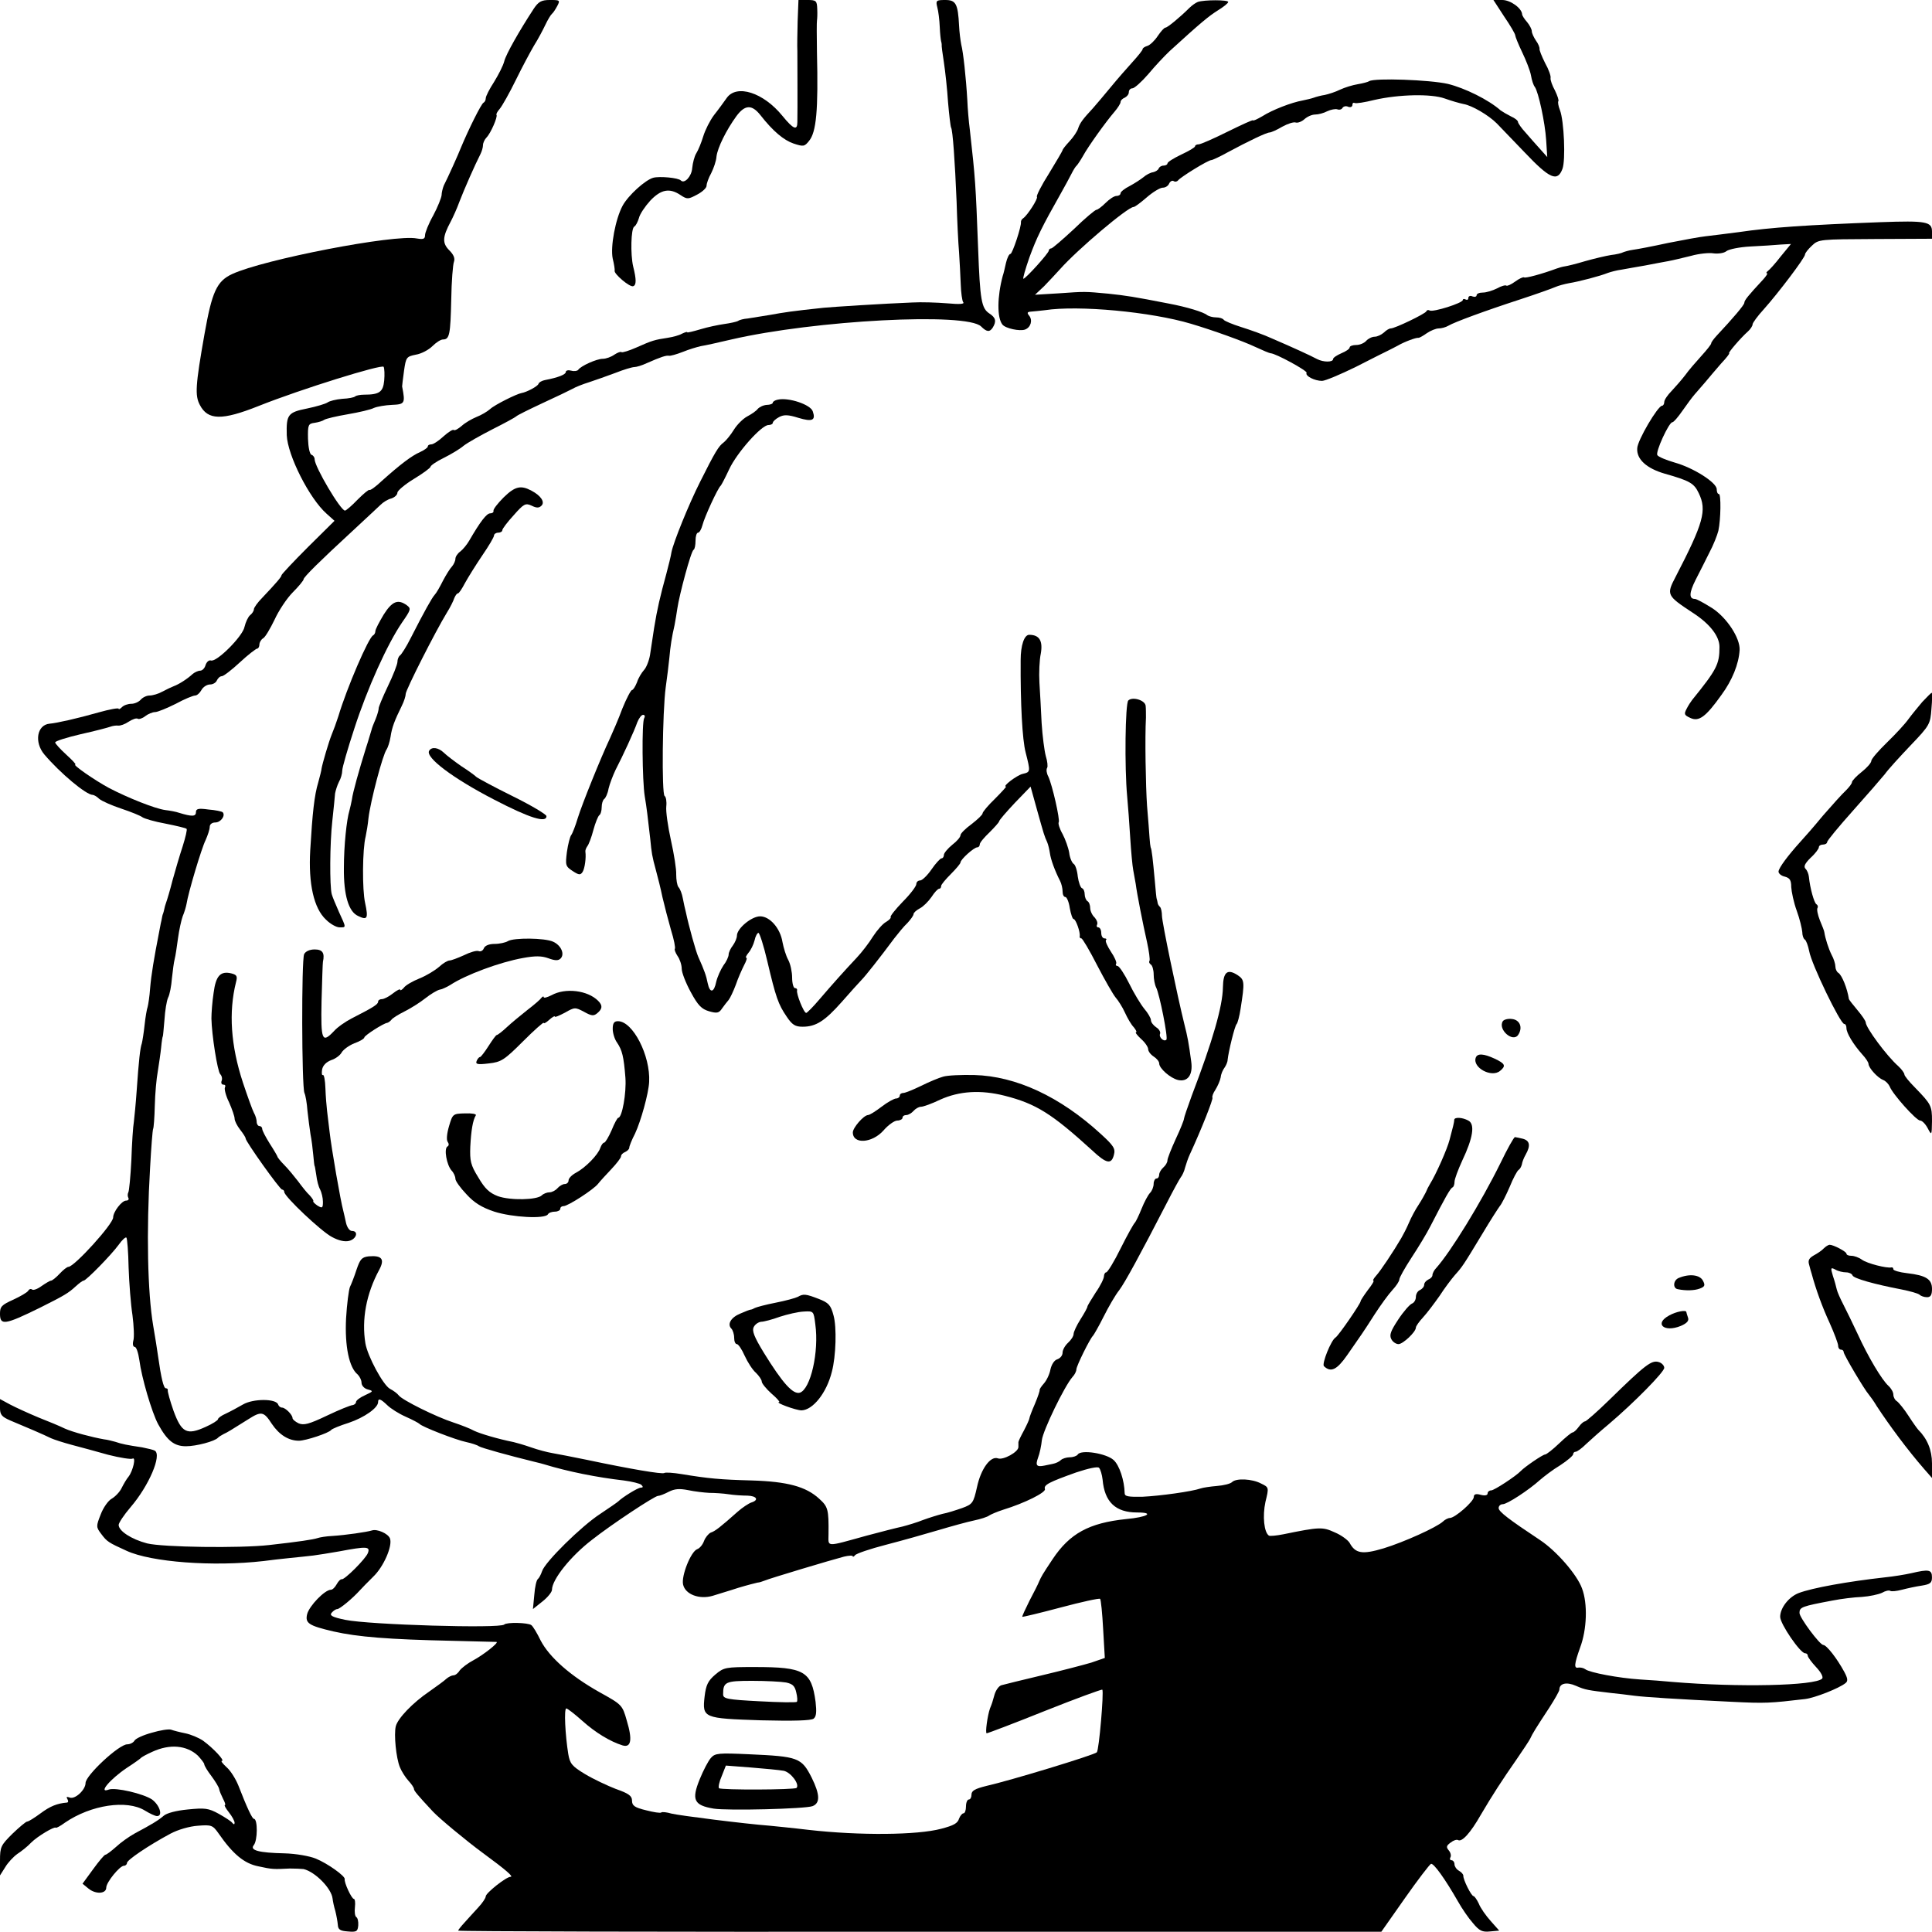 <?xml version="1.0" standalone="no"?>
<!DOCTYPE svg PUBLIC "-//W3C//DTD SVG 20010904//EN"
 "http://www.w3.org/TR/2001/REC-SVG-20010904/DTD/svg10.dtd">
<svg version="1.0" xmlns="http://www.w3.org/2000/svg"
 width="700pt" height="700pt" viewBox="0 0 700 700"
 preserveAspectRatio="xMidYMid meet">
<g transform="translate(0,700) scale(0.1,-0.1)"
fill="#000000" stroke="none">
<path d="M1933 6967 c-51 -78 -100 -164 -106 -189 -4 -16 -21 -49 -37 -75 -17
-26 -30 -52 -30 -59 0 -7 -4 -14 -8 -16 -8 -3 -55 -98 -82 -163 -8 -21 -47
-108 -62 -137 -4 -10 -8 -26 -8 -35 -1 -10 -14 -43 -30 -73 -17 -30 -30 -63
-30 -72 0 -14 -6 -16 -30 -12 -80 16 -555 -76 -669 -129 -56 -26 -73 -65 -100
-217 -33 -187 -35 -223 -17 -257 29 -56 80 -57 213 -4 153 61 446 152 453 142
3 -6 4 -28 2 -50 -4 -41 -17 -51 -73 -51 -14 0 -28 -3 -32 -6 -3 -4 -24 -8
-47 -9 -23 -2 -46 -8 -53 -13 -7 -5 -40 -15 -74 -22 -70 -14 -76 -22 -74 -97
3 -73 82 -229 144 -284 l29 -26 -96 -95 c-53 -53 -96 -99 -96 -102 0 -6 -18
-27 -70 -82 -17 -17 -30 -36 -30 -41 0 -6 -6 -16 -14 -22 -7 -6 -16 -25 -20
-42 -6 -34 -102 -130 -122 -122 -7 2 -15 -5 -19 -16 -3 -12 -12 -21 -20 -21
-7 0 -20 -6 -27 -12 -18 -17 -49 -37 -68 -44 -8 -3 -27 -12 -42 -20 -14 -8
-35 -14 -46 -14 -11 0 -25 -7 -32 -15 -7 -8 -22 -15 -34 -15 -12 0 -27 -5 -34
-12 -7 -7 -12 -9 -12 -6 0 4 -33 -2 -72 -13 -77 -22 -153 -39 -178 -41 -46 -4
-57 -67 -19 -112 57 -67 151 -146 175 -146 4 0 15 -6 23 -14 9 -8 45 -24 81
-36 36 -12 70 -26 76 -31 7 -5 44 -16 83 -23 40 -8 74 -16 77 -19 3 -2 -4 -31
-14 -63 -11 -33 -27 -88 -37 -124 -9 -36 -20 -72 -23 -80 -3 -8 -6 -19 -7 -25
-1 -5 -3 -12 -4 -15 -2 -3 -4 -14 -6 -25 -3 -11 -6 -31 -9 -45 -18 -92 -28
-152 -32 -200 -2 -30 -7 -61 -9 -68 -3 -8 -8 -37 -11 -65 -3 -29 -8 -59 -10
-67 -6 -17 -11 -59 -19 -175 -3 -44 -8 -93 -10 -110 -3 -16 -7 -78 -9 -138 -3
-59 -8 -112 -11 -117 -3 -6 -3 -14 0 -20 3 -5 0 -10 -8 -10 -16 0 -47 -41 -47
-61 0 -24 -141 -179 -162 -179 -5 0 -19 -11 -32 -25 -13 -14 -27 -25 -31 -25
-4 0 -19 -9 -35 -20 -15 -11 -30 -16 -34 -12 -4 3 -10 2 -14 -5 -4 -6 -28 -20
-54 -32 -42 -19 -48 -25 -48 -51 0 -43 17 -41 145 22 88 44 103 53 129 77 12
11 25 21 29 21 9 0 101 94 127 130 12 17 25 29 28 26 3 -3 7 -52 8 -108 2 -57
8 -135 14 -173 5 -39 7 -81 3 -93 -3 -12 -1 -22 5 -22 6 0 13 -21 17 -48 8
-63 45 -189 68 -232 33 -60 58 -80 101 -80 37 0 105 18 116 31 3 3 12 9 20 13
15 7 25 13 90 54 47 30 56 28 85 -17 27 -40 61 -61 98 -61 25 0 109 28 117 39
3 4 32 16 64 26 56 19 106 54 106 75 0 15 9 12 33 -11 12 -12 42 -31 67 -42
25 -11 47 -23 50 -26 8 -10 131 -58 170 -66 19 -4 40 -11 45 -15 9 -6 110 -34
200 -56 17 -4 32 -8 35 -9 88 -27 194 -48 290 -59 30 -4 59 -11 64 -16 7 -7 6
-10 -2 -10 -11 0 -67 -35 -82 -50 -3 -3 -32 -23 -65 -45 -68 -44 -201 -175
-211 -208 -4 -12 -11 -25 -15 -28 -5 -3 -11 -29 -13 -57 l-5 -52 35 28 c19 15
34 34 34 42 0 37 68 122 145 181 71 56 227 159 239 159 6 0 24 7 39 15 22 11
39 12 70 6 23 -5 58 -9 77 -10 19 0 51 -2 70 -5 19 -3 50 -5 68 -5 34 -1 43
-16 14 -25 -9 -3 -32 -18 -49 -33 -63 -56 -82 -71 -98 -76 -8 -4 -19 -17 -24
-30 -5 -14 -16 -27 -25 -30 -23 -9 -58 -97 -51 -128 8 -36 59 -55 107 -41 18
6 60 18 93 29 33 10 65 18 70 19 6 0 17 4 25 7 18 8 242 75 288 87 17 4 32 5
32 1 0 -3 4 -1 8 4 4 6 54 23 112 38 58 15 143 39 190 53 47 14 105 30 129 35
24 5 49 13 55 18 6 4 29 14 51 21 78 24 156 63 151 75 -5 15 15 25 113 60 45
15 78 22 83 17 5 -5 11 -25 13 -43 7 -81 47 -119 125 -119 66 0 37 -17 -41
-24 -133 -14 -203 -52 -265 -145 -38 -57 -41 -63 -49 -81 -3 -8 -19 -40 -35
-70 -15 -30 -27 -56 -26 -58 2 -1 65 14 140 34 75 20 139 34 142 31 3 -3 8
-53 11 -110 l6 -104 -49 -17 c-27 -8 -107 -29 -179 -46 -71 -17 -137 -33 -147
-36 -9 -3 -19 -17 -24 -32 -9 -32 -9 -32 -17 -52 -9 -25 -18 -90 -12 -90 4 0
99 36 211 81 113 45 206 79 208 77 6 -9 -12 -220 -20 -227 -10 -10 -316 -103
-401 -122 -40 -10 -53 -17 -53 -31 0 -10 -4 -18 -10 -18 -5 0 -10 -11 -10 -25
0 -14 -4 -25 -9 -25 -5 0 -12 -9 -16 -19 -5 -17 -19 -25 -65 -37 -86 -23 -294
-25 -480 -4 -58 7 -121 13 -140 15 -92 7 -329 37 -357 44 -17 5 -34 7 -37 4
-3 -3 -28 1 -55 8 -42 10 -51 17 -51 35 0 17 -12 26 -58 42 -31 12 -82 36
-112 54 -48 29 -55 38 -61 73 -11 68 -16 165 -7 165 4 0 30 -20 58 -45 48 -43
101 -75 146 -89 31 -9 36 21 15 90 -16 57 -18 58 -99 103 -105 59 -181 126
-213 187 -13 27 -28 52 -34 56 -12 9 -89 11 -98 2 -14 -15 -489 -1 -576 17
-48 10 -58 16 -49 26 6 7 15 13 20 13 9 0 56 39 82 68 6 7 28 29 48 49 38 36
71 112 61 139 -7 18 -47 35 -65 29 -19 -6 -96 -17 -143 -20 -22 -1 -47 -5 -55
-8 -15 -5 -67 -13 -175 -25 -106 -12 -386 -8 -442 6 -57 15 -103 45 -103 67 0
7 19 36 43 64 67 78 114 189 88 205 -5 3 -26 8 -46 12 -54 8 -74 12 -97 20
-11 3 -30 8 -41 9 -45 8 -113 26 -142 39 -16 8 -59 26 -95 40 -36 15 -82 36
-103 47 l-37 20 0 -31 c0 -26 6 -33 38 -47 51 -21 123 -52 147 -64 11 -5 45
-16 75 -24 30 -8 90 -24 132 -36 43 -11 83 -17 88 -14 14 8 2 -44 -14 -65 -7
-8 -18 -27 -25 -41 -7 -15 -24 -32 -36 -39 -13 -7 -31 -33 -40 -57 -17 -43
-17 -46 2 -71 21 -28 26 -31 92 -61 89 -41 313 -58 496 -37 22 3 65 8 95 11
30 3 69 7 85 9 17 2 59 9 94 15 101 19 113 18 104 -6 -8 -21 -85 -98 -95 -95
-4 1 -12 -7 -18 -18 -6 -11 -15 -20 -21 -20 -22 0 -78 -58 -86 -88 -8 -33 5
-42 95 -63 88 -20 200 -29 432 -34 85 -2 157 -4 159 -4 10 -2 -49 -48 -83 -66
-21 -11 -43 -28 -50 -37 -6 -10 -16 -18 -23 -18 -6 0 -18 -6 -25 -12 -7 -7
-36 -28 -63 -47 -59 -40 -114 -97 -121 -126 -7 -29 1 -114 15 -148 6 -15 20
-37 31 -49 11 -12 20 -25 20 -30 0 -6 12 -21 68 -81 22 -24 122 -107 182 -151
83 -61 112 -86 100 -86 -16 0 -90 -59 -90 -71 0 -6 -12 -24 -27 -40 -16 -17
-38 -42 -50 -55 -13 -14 -23 -27 -23 -29 0 -3 753 -5 1673 -4 l1672 0 85 121
c47 67 90 123 95 125 10 2 50 -53 98 -137 14 -25 38 -60 54 -78 23 -28 34 -33
62 -30 l33 3 -31 35 c-17 19 -37 47 -43 63 -7 15 -16 27 -19 27 -8 0 -38 60
-37 74 0 5 -7 13 -16 18 -9 5 -16 16 -16 23 0 8 -5 15 -11 15 -5 0 -7 5 -4 10
4 6 1 18 -6 26 -10 12 -8 17 7 28 10 8 22 12 27 9 14 -8 45 26 82 91 43 73 76
124 131 203 22 32 44 65 48 73 8 18 21 39 69 112 20 31 37 61 37 66 0 23 26
29 60 14 34 -15 43 -16 127 -26 22 -2 61 -7 85 -10 39 -5 147 -12 353 -22 122
-6 137 -5 265 10 35 4 124 39 147 58 9 7 8 17 -5 41 -26 48 -64 97 -76 97 -13
1 -86 99 -86 116 0 21 8 24 120 45 30 6 78 12 106 13 28 2 60 9 73 15 12 7 25
10 30 7 4 -3 23 -1 42 4 19 5 51 12 72 15 31 5 37 10 37 30 0 28 -11 30 -75
15 -22 -5 -65 -12 -95 -15 -134 -15 -263 -38 -313 -57 -36 -14 -67 -54 -67
-86 0 -26 73 -132 90 -132 6 0 10 -4 10 -9 0 -5 14 -24 30 -41 19 -20 27 -37
22 -42 -26 -26 -303 -32 -542 -12 -30 3 -83 7 -118 9 -77 5 -183 25 -198 37
-7 5 -18 7 -25 6 -17 -4 -15 13 6 72 25 66 28 160 7 215 -18 50 -93 136 -152
175 -113 75 -150 103 -150 116 0 8 7 14 15 14 16 0 94 51 135 88 14 12 46 37
73 53 26 17 47 35 47 40 0 5 4 9 9 9 5 0 22 12 38 28 16 15 52 47 82 72 92 78
201 189 201 204 0 8 -9 18 -20 21 -26 8 -49 -10 -180 -138 -43 -42 -83 -77
-87 -77 -5 0 -15 -9 -23 -20 -8 -11 -18 -20 -22 -20 -4 0 -26 -18 -49 -40 -23
-22 -46 -40 -51 -40 -8 0 -74 -45 -88 -60 -17 -18 -96 -70 -107 -70 -7 0 -13
-5 -13 -11 0 -7 -10 -9 -25 -5 -18 5 -25 2 -25 -8 0 -16 -68 -76 -87 -76 -6 0
-18 -6 -25 -13 -23 -21 -140 -74 -215 -97 -77 -23 -102 -19 -123 20 -6 10 -30
28 -54 38 -44 20 -54 20 -186 -7 -25 -5 -48 -7 -52 -5 -18 11 -24 71 -13 122
13 53 13 53 -16 67 -32 17 -90 20 -105 5 -6 -6 -30 -12 -55 -14 -24 -2 -51 -6
-59 -9 -31 -11 -147 -27 -210 -30 -52 -1 -65 1 -65 13 -1 46 -19 101 -40 120
-26 24 -118 39 -130 20 -3 -5 -16 -10 -29 -10 -12 0 -27 -5 -32 -10 -6 -6 -19
-12 -30 -14 -10 -2 -23 -5 -29 -6 -29 -6 -34 0 -24 28 6 15 12 44 14 64 4 35
82 196 111 229 8 8 14 21 14 27 0 13 50 113 60 122 3 3 21 34 39 70 18 36 43
79 56 95 21 28 75 127 174 319 22 43 44 83 49 90 5 6 13 22 16 36 4 14 11 34
16 45 44 95 87 205 83 208 -2 3 2 16 11 29 8 13 17 33 19 45 1 12 8 27 14 35
5 7 11 20 11 28 3 29 26 125 33 130 3 3 10 28 14 55 15 96 15 105 -11 122 -37
24 -52 11 -53 -44 -1 -69 -37 -194 -113 -393 -15 -41 -28 -79 -28 -83 0 -5
-13 -38 -30 -74 -16 -35 -30 -70 -30 -77 0 -8 -7 -19 -15 -26 -8 -7 -15 -19
-15 -26 0 -8 -4 -14 -10 -14 -5 0 -10 -9 -10 -19 0 -11 -6 -26 -13 -33 -7 -7
-21 -33 -31 -58 -10 -25 -21 -47 -24 -50 -4 -3 -27 -44 -51 -92 -24 -49 -48
-88 -53 -88 -4 0 -8 -7 -8 -14 0 -8 -13 -35 -30 -59 -16 -25 -30 -48 -30 -51
0 -4 -11 -24 -25 -46 -14 -22 -25 -46 -25 -53 0 -8 -9 -22 -20 -32 -11 -10
-20 -26 -20 -36 0 -10 -8 -20 -19 -24 -11 -3 -21 -19 -25 -37 -3 -17 -14 -40
-24 -51 -9 -10 -16 -21 -15 -23 1 -2 -6 -24 -17 -50 -11 -25 -20 -49 -20 -52
0 -4 -9 -24 -20 -45 -11 -20 -20 -39 -20 -42 0 -3 0 -11 0 -18 0 -18 -55 -48
-74 -41 -27 10 -62 -38 -76 -104 -13 -58 -16 -62 -54 -76 -23 -8 -54 -18 -71
-21 -16 -4 -48 -14 -70 -22 -22 -9 -56 -19 -75 -24 -19 -4 -78 -19 -130 -33
-152 -42 -138 -42 -138 6 1 90 -2 99 -34 128 -48 44 -115 62 -244 66 -114 3
-157 7 -254 23 -30 5 -59 7 -63 4 -8 -5 -121 14 -282 48 -49 10 -105 21 -123
24 -18 3 -53 12 -78 21 -26 9 -54 17 -63 19 -55 11 -120 30 -143 41 -14 8 -48
21 -75 30 -62 20 -185 81 -198 98 -5 7 -20 18 -32 24 -25 14 -81 118 -89 165
-14 86 3 179 50 266 21 39 10 53 -38 49 -25 -3 -31 -10 -44 -48 -8 -25 -19
-53 -24 -63 -4 -10 -11 -61 -14 -114 -5 -101 11 -178 42 -203 7 -7 14 -20 14
-30 0 -10 10 -21 22 -24 22 -6 21 -7 -9 -21 -18 -8 -33 -19 -33 -25 0 -5 -6
-10 -12 -11 -7 0 -49 -17 -93 -38 -65 -31 -84 -36 -103 -28 -12 6 -22 14 -22
19 0 12 -26 38 -38 38 -6 0 -12 5 -14 11 -7 22 -91 22 -128 0 -19 -11 -47 -26
-62 -33 -16 -7 -28 -16 -28 -20 0 -4 -20 -17 -45 -28 -68 -31 -87 -21 -116 58
-13 37 -22 70 -21 75 1 4 -2 7 -7 7 -8 0 -17 37 -28 115 -3 22 -11 73 -18 113
-20 119 -25 338 -11 572 4 74 9 137 11 140 2 3 5 41 6 84 1 43 6 99 11 125 4
26 10 65 12 86 2 22 5 40 6 40 1 0 3 27 6 60 2 33 8 69 13 80 6 11 12 43 14
70 3 28 7 59 10 70 3 11 8 45 12 75 4 30 12 66 17 80 6 14 12 34 14 45 6 40
54 201 69 231 8 18 15 39 15 48 0 9 8 16 20 16 20 0 38 25 27 37 -3 3 -26 8
-52 10 -36 5 -45 3 -45 -10 0 -16 -15 -16 -61 -2 -11 4 -33 8 -50 10 -37 5
-135 44 -204 80 -52 28 -134 85 -122 85 4 0 -11 16 -33 36 -22 20 -40 40 -40
44 0 5 42 18 93 30 50 11 99 24 107 27 8 3 21 5 28 4 8 -1 25 5 38 14 14 9 28
14 33 11 4 -3 17 1 27 9 10 8 27 15 36 15 9 0 43 14 75 30 31 17 63 30 70 30
7 0 17 9 23 20 6 11 20 20 31 20 11 0 22 7 25 15 4 8 11 15 18 15 6 0 36 23
65 50 30 28 59 50 63 50 4 0 8 7 8 15 0 7 6 18 13 22 8 4 26 35 42 68 15 33
45 78 66 99 22 22 39 43 39 47 0 8 61 68 176 174 47 44 94 87 103 96 9 9 26
20 39 23 12 4 22 13 22 21 0 7 27 30 60 50 33 20 60 40 60 44 0 4 21 19 48 32
26 13 58 32 72 44 14 11 62 38 105 60 44 22 82 43 85 46 3 4 46 25 95 48 50
23 98 46 109 52 10 6 37 17 60 24 22 7 66 23 96 34 30 12 61 21 68 21 8 0 28
6 45 14 52 23 71 29 81 27 5 -1 27 5 50 14 22 9 52 18 66 21 14 2 63 13 110
24 303 70 853 99 905 47 20 -20 31 -21 42 -4 14 23 11 36 -12 51 -29 19 -34
48 -41 236 -9 237 -10 250 -30 430 -4 30 -8 78 -9 105 -5 87 -15 176 -22 203
-3 15 -7 46 -8 69 -4 80 -12 93 -50 93 -33 0 -35 -2 -29 -26 4 -14 8 -47 9
-72 1 -26 4 -49 5 -52 1 -3 2 -8 2 -11 -1 -4 3 -33 8 -65 5 -33 12 -97 15
-144 4 -47 9 -88 11 -92 6 -9 14 -123 20 -268 2 -69 6 -152 9 -185 2 -33 5
-85 6 -115 1 -30 5 -60 9 -65 6 -7 -14 -8 -58 -4 -37 3 -94 5 -127 3 -103 -4
-289 -16 -320 -19 -114 -12 -146 -17 -195 -26 -30 -5 -67 -11 -81 -13 -14 -1
-30 -5 -35 -9 -6 -3 -28 -8 -50 -11 -21 -3 -60 -11 -86 -19 -27 -8 -48 -13
-48 -11 0 3 -8 0 -19 -5 -10 -6 -33 -12 -52 -15 -47 -7 -57 -10 -113 -35 -27
-12 -51 -19 -54 -17 -2 3 -14 -1 -26 -9 -11 -8 -30 -15 -42 -15 -22 0 -80 -26
-89 -40 -3 -4 -14 -6 -25 -3 -11 3 -20 1 -20 -5 0 -9 -28 -20 -75 -29 -11 -2
-22 -8 -24 -14 -3 -9 -43 -30 -61 -33 -18 -3 -98 -43 -114 -58 -10 -9 -32 -22
-50 -29 -17 -7 -41 -21 -53 -32 -13 -11 -25 -18 -29 -15 -3 3 -19 -7 -37 -23
-17 -16 -37 -29 -44 -29 -7 0 -13 -3 -13 -8 0 -4 -13 -13 -28 -20 -30 -13 -71
-44 -138 -104 -22 -21 -43 -36 -45 -33 -3 2 -22 -14 -43 -35 -21 -22 -42 -40
-46 -40 -16 0 -110 159 -110 186 0 7 -5 14 -11 16 -7 2 -12 28 -13 58 -1 51 1
55 24 58 14 2 30 7 35 11 6 4 44 13 85 20 41 7 84 17 95 23 12 5 41 10 65 11
47 2 49 5 37 67 0 3 3 28 7 57 7 49 9 51 43 58 19 3 46 17 60 31 13 13 30 24
38 24 24 0 27 18 30 144 1 66 6 129 10 138 4 12 -1 25 -17 41 -26 26 -25 48 5
104 8 15 23 48 32 73 16 42 56 133 76 172 5 10 9 24 9 32 0 8 6 21 13 28 15
15 41 75 36 82 -2 2 3 12 12 22 9 11 35 57 58 104 23 47 53 103 66 125 14 22
32 56 41 75 9 19 20 37 24 40 4 3 12 15 19 28 11 21 10 22 -26 22 -32 0 -42
-6 -60 -33z"/>
<path d="M2890 6923 c-1 -43 -2 -91 -1 -108 0 -27 1 -214 0 -257 0 -32 -14
-27 -54 22 -69 85 -166 116 -202 65 -10 -14 -30 -42 -46 -62 -15 -20 -32 -54
-39 -77 -7 -23 -18 -50 -25 -61 -7 -11 -13 -35 -15 -54 -2 -30 -28 -58 -41
-45 -9 10 -77 16 -100 10 -29 -8 -90 -63 -111 -101 -26 -48 -45 -149 -36 -192
5 -20 8 -40 7 -44 -3 -11 54 -60 67 -56 12 4 12 24 0 72 -10 43 -8 137 4 144
6 3 13 18 17 31 3 14 22 42 41 63 39 41 70 47 110 20 24 -16 28 -15 60 2 19
10 34 24 34 32 0 8 7 28 17 46 9 18 18 44 19 60 4 32 35 95 72 146 31 42 56
43 87 4 46 -59 85 -91 120 -103 36 -12 40 -11 56 9 27 32 34 112 29 321 -1 58
-1 110 0 115 1 6 2 25 1 43 -1 29 -4 32 -35 32 l-33 0 -3 -77z"/>
<path d="M4340 6993 c-8 -3 -22 -13 -31 -22 -33 -33 -79 -71 -86 -71 -5 0 -17
-14 -28 -30 -11 -17 -28 -33 -37 -36 -10 -3 -18 -8 -18 -12 0 -4 -17 -25 -37
-47 -20 -22 -55 -62 -78 -90 -22 -27 -52 -62 -65 -77 -37 -40 -47 -53 -54 -74
-3 -10 -17 -31 -31 -46 -14 -15 -25 -29 -25 -32 0 -2 -22 -40 -49 -84 -28 -44
-47 -82 -44 -85 5 -6 -34 -67 -50 -78 -5 -3 -8 -9 -8 -13 3 -14 -31 -116 -38
-116 -5 0 -12 -15 -16 -32 -4 -18 -9 -40 -12 -48 -20 -75 -21 -151 -1 -176 11
-14 63 -25 82 -18 21 8 28 34 15 50 -9 11 -7 14 7 15 11 1 33 3 49 5 123 19
386 -6 530 -49 81 -24 191 -64 231 -83 28 -13 54 -24 58 -24 17 0 135 -64 130
-71 -6 -11 29 -29 56 -29 11 0 66 23 123 51 56 29 109 55 117 59 8 4 24 12 35
18 22 13 67 30 75 28 3 0 16 7 30 17 13 9 33 17 42 17 10 0 26 4 36 10 22 13
130 53 262 96 58 19 114 39 125 44 11 5 34 11 50 14 37 6 113 26 140 37 11 4
34 10 50 12 17 3 55 10 85 15 30 6 69 13 85 16 17 3 53 12 82 19 28 8 66 12
82 9 17 -2 38 1 46 8 9 7 48 15 88 17 39 2 89 5 109 7 l37 2 -37 -45 c-20 -26
-41 -49 -47 -53 -5 -4 -7 -8 -3 -8 4 0 -3 -11 -15 -24 -52 -56 -67 -74 -67
-83 0 -8 -41 -56 -100 -119 -11 -12 -20 -24 -20 -28 0 -4 -16 -24 -36 -46 -19
-21 -46 -52 -58 -69 -13 -17 -35 -42 -49 -57 -15 -15 -27 -33 -27 -40 0 -8 -4
-14 -8 -14 -15 0 -89 -125 -90 -154 -3 -40 34 -73 99 -92 92 -26 107 -35 124
-71 30 -62 17 -108 -84 -303 -34 -65 -32 -68 62 -130 62 -40 97 -85 97 -124 0
-63 -10 -82 -99 -192 -4 -5 -14 -20 -20 -32 -10 -19 -9 -23 13 -33 31 -15 56
3 113 83 39 53 63 112 66 163 2 43 -46 117 -100 152 -29 18 -56 33 -62 33 -22
0 -21 22 2 68 13 26 36 70 50 99 15 28 29 64 33 80 9 42 10 133 2 133 -5 0 -8
8 -8 18 -1 24 -84 77 -152 96 -31 9 -60 21 -63 27 -8 11 42 119 54 119 5 0 21
19 37 42 16 23 36 50 44 59 8 9 26 30 39 45 13 16 39 46 57 67 19 20 32 37 29
37 -6 0 42 56 68 79 9 8 17 20 17 26 0 5 18 30 41 55 51 57 149 186 149 198 0
5 11 19 25 32 24 23 29 23 230 24 l205 1 0 26 c0 36 -21 40 -187 34 -265 -10
-398 -19 -513 -36 -47 -6 -101 -13 -120 -15 -19 -2 -80 -13 -135 -24 -55 -12
-112 -23 -128 -25 -15 -2 -31 -7 -36 -9 -5 -3 -25 -8 -44 -10 -19 -3 -61 -13
-93 -22 -33 -10 -66 -18 -74 -19 -8 -1 -22 -5 -30 -8 -54 -20 -114 -36 -118
-32 -3 2 -17 -4 -32 -15 -15 -11 -29 -17 -32 -15 -3 3 -18 -1 -34 -10 -16 -8
-39 -15 -51 -15 -13 0 -23 -4 -23 -10 0 -5 -7 -7 -15 -4 -8 4 -15 1 -15 -6 0
-6 -4 -8 -10 -5 -5 3 -10 2 -10 -2 0 -11 -108 -45 -120 -38 -5 3 -10 2 -12 -3
-4 -9 -114 -62 -129 -62 -6 0 -17 -7 -25 -15 -9 -8 -24 -15 -33 -15 -10 0 -24
-7 -31 -15 -7 -8 -23 -15 -36 -15 -13 0 -24 -4 -24 -9 0 -5 -13 -14 -30 -21
-16 -7 -30 -16 -30 -21 0 -12 -35 -12 -58 0 -22 12 -92 44 -162 74 -30 14 -81
32 -113 42 -32 10 -60 22 -63 26 -3 5 -15 9 -28 9 -12 0 -26 4 -32 8 -12 11
-75 30 -139 42 -128 25 -154 29 -220 36 -86 8 -82 8 -182 1 l-83 -5 33 31 c17
18 44 46 58 62 63 71 245 225 266 225 5 0 26 16 48 35 22 19 48 35 58 35 10 0
20 7 23 15 4 8 11 12 16 9 6 -4 13 -2 17 3 8 11 108 73 120 73 4 0 30 12 57
27 78 42 143 73 154 73 5 0 26 9 46 21 20 11 42 18 49 15 7 -2 21 3 31 12 11
10 28 17 39 17 11 0 31 5 44 12 13 6 29 9 36 7 7 -3 16 -1 19 5 4 6 13 8 21 4
8 -3 15 0 15 7 0 6 3 9 8 7 4 -3 36 2 72 11 88 20 205 23 255 5 22 -8 53 -17
68 -20 30 -5 90 -40 120 -70 10 -10 55 -57 101 -105 91 -96 119 -108 137 -60
12 31 6 174 -9 213 -6 15 -8 29 -6 32 3 3 -3 20 -12 39 -10 18 -17 38 -16 45
2 7 -7 32 -20 55 -12 24 -21 47 -20 51 1 4 -4 18 -13 30 -8 12 -15 27 -15 34
0 7 -8 22 -17 33 -10 11 -18 24 -18 28 -1 22 -42 52 -72 52 l-32 0 39 -60 c22
-32 40 -63 40 -68 0 -4 11 -32 25 -61 14 -29 29 -67 32 -84 3 -18 9 -36 14
-42 13 -18 37 -129 41 -192 l4 -62 -25 28 c-15 16 -38 43 -53 60 -16 17 -28
35 -28 39 0 5 -11 14 -25 20 -14 7 -31 17 -38 22 -44 39 -130 81 -191 96 -66
15 -265 22 -285 10 -4 -3 -23 -8 -41 -11 -19 -3 -48 -12 -65 -20 -16 -8 -41
-16 -55 -19 -14 -2 -32 -7 -40 -10 -8 -3 -26 -7 -40 -10 -40 -7 -110 -34 -146
-57 -19 -11 -34 -18 -34 -15 0 3 -41 -16 -92 -41 -50 -25 -98 -46 -105 -46 -7
0 -13 -3 -13 -7 0 -4 -22 -17 -50 -30 -27 -13 -50 -27 -50 -32 0 -4 -6 -8 -14
-8 -8 0 -16 -5 -18 -11 -2 -5 -11 -11 -20 -13 -9 -1 -25 -9 -35 -18 -10 -8
-33 -23 -50 -32 -18 -9 -33 -21 -33 -26 0 -6 -7 -10 -15 -10 -8 0 -25 -11 -39
-25 -14 -14 -29 -25 -33 -25 -5 0 -42 -31 -82 -70 -41 -38 -78 -70 -82 -70 -5
0 -9 -4 -9 -8 0 -9 -84 -102 -92 -102 -3 0 7 35 22 78 26 71 45 110 114 232
14 25 31 56 38 70 7 14 15 27 19 30 3 3 14 19 23 35 19 35 83 124 114 160 12
14 22 30 22 35 0 6 7 13 15 16 8 4 15 12 15 20 0 8 6 14 13 14 7 0 33 23 58
52 24 29 59 66 77 83 115 105 141 126 174 147 21 13 38 26 38 31 0 8 -87 8
-110 0z"/>
<path d="M2818 5552 c-10 -2 -18 -7 -18 -11 0 -4 -10 -8 -22 -8 -13 -1 -27 -8
-33 -15 -5 -7 -23 -19 -38 -27 -15 -8 -37 -30 -48 -48 -11 -18 -28 -39 -37
-46 -18 -13 -31 -34 -85 -142 -42 -83 -97 -220 -104 -255 -2 -14 -11 -50 -19
-80 -22 -80 -33 -127 -44 -195 -5 -33 -12 -78 -15 -99 -4 -22 -14 -46 -22 -54
-8 -9 -20 -28 -25 -44 -6 -15 -14 -28 -18 -28 -4 0 -20 -30 -35 -67 -14 -38
-35 -86 -45 -108 -33 -70 -101 -238 -117 -290 -8 -27 -19 -55 -23 -60 -5 -6
-12 -34 -16 -62 -6 -48 -5 -52 21 -69 23 -15 28 -15 36 -3 8 13 13 52 10 73
-1 4 2 13 7 20 5 6 15 32 22 59 7 26 17 50 21 53 5 3 9 16 9 29 0 13 4 26 9
30 5 3 13 20 16 38 4 17 16 48 25 67 27 52 68 141 79 173 6 15 15 27 21 27 6
0 8 -5 4 -12 -9 -14 -7 -228 2 -283 7 -41 11 -76 20 -155 5 -51 6 -60 21 -115
6 -22 17 -65 23 -95 7 -30 21 -84 31 -119 11 -35 17 -66 14 -69 -2 -2 2 -14
10 -26 8 -11 15 -32 15 -46 0 -14 15 -52 33 -85 26 -48 39 -61 66 -69 28 -8
36 -7 47 10 7 10 18 24 24 31 5 6 17 31 26 55 8 24 22 55 30 71 8 15 12 27 8
27 -4 0 0 8 8 18 8 9 18 29 22 45 3 15 10 27 14 27 4 0 19 -46 32 -102 31
-132 40 -157 70 -201 20 -30 31 -37 58 -37 48 0 80 20 142 90 30 34 62 70 71
79 15 15 67 81 119 151 14 18 35 44 48 56 12 13 22 27 22 32 0 5 10 14 23 21
12 6 31 25 42 41 11 17 23 30 28 30 4 0 7 4 7 10 0 5 16 24 35 43 19 19 35 38
35 42 0 11 49 55 61 55 5 0 9 5 9 11 0 6 16 25 35 43 19 19 35 37 35 40 0 4
26 34 57 67 l57 59 23 -83 c26 -93 27 -96 37 -118 4 -9 8 -27 10 -40 3 -23 18
-64 37 -101 5 -10 9 -27 9 -38 0 -11 4 -20 10 -20 5 0 13 -18 16 -40 4 -22 10
-40 14 -40 8 0 25 -49 22 -62 -1 -5 2 -8 6 -8 4 0 30 -44 57 -97 28 -54 58
-106 67 -117 9 -10 25 -35 34 -55 9 -20 23 -44 32 -53 8 -10 12 -18 8 -18 -4
0 4 -11 18 -24 15 -13 26 -30 26 -37 0 -8 9 -20 20 -27 11 -7 20 -18 20 -25 0
-18 40 -53 68 -60 35 -8 55 18 48 67 -9 67 -13 89 -25 136 -25 101 -81 369
-81 392 0 13 -3 28 -7 32 -5 4 -9 12 -9 17 -1 5 -2 10 -3 12 -1 1 -4 31 -7 67
-7 76 -11 113 -15 120 -1 3 -3 19 -4 35 -1 17 -5 68 -9 115 -5 74 -8 247 -4
320 0 14 0 33 -1 42 -1 21 -48 35 -63 20 -11 -11 -14 -241 -4 -348 3 -32 8
-99 11 -149 3 -49 8 -103 11 -118 3 -16 7 -38 9 -50 4 -33 26 -145 41 -211 7
-32 11 -62 9 -67 -3 -4 -1 -10 5 -14 5 -3 10 -19 10 -36 0 -16 4 -37 9 -47 12
-23 44 -183 37 -189 -9 -9 -28 9 -23 21 3 7 -4 18 -14 24 -10 7 -19 18 -19 26
0 7 -11 26 -24 41 -13 16 -38 57 -55 92 -17 34 -36 63 -42 63 -5 0 -8 4 -5 8
3 5 -6 25 -19 44 -13 20 -21 38 -18 42 4 3 1 6 -5 6 -7 0 -12 9 -12 20 0 11
-5 20 -11 20 -5 0 -7 5 -4 10 3 6 -1 17 -9 26 -9 8 -16 24 -16 34 0 10 -4 22
-10 25 -5 3 -10 15 -10 25 0 10 -4 20 -10 22 -5 2 -12 21 -15 42 -2 22 -9 43
-15 46 -6 4 -14 22 -16 40 -3 18 -14 49 -24 68 -11 19 -17 39 -14 43 5 9 -23
134 -38 166 -6 11 -8 25 -4 31 3 5 1 24 -5 43 -5 19 -12 72 -15 119 -2 47 -6
113 -8 147 -2 34 0 82 5 105 8 46 -5 68 -42 68 -18 0 -31 -38 -31 -92 -1 -158
6 -288 18 -334 18 -71 18 -71 -11 -78 -21 -5 -75 -46 -60 -46 2 0 -16 -20 -40
-44 -25 -24 -45 -48 -45 -53 0 -5 -18 -22 -40 -39 -22 -16 -40 -34 -40 -40 0
-7 -13 -22 -30 -35 -16 -13 -30 -30 -30 -36 0 -7 -4 -13 -9 -13 -4 0 -21 -18
-36 -40 -15 -22 -34 -40 -41 -40 -8 0 -14 -6 -14 -13 0 -8 -22 -37 -49 -64
-27 -28 -47 -53 -44 -56 2 -3 -5 -10 -16 -17 -12 -6 -33 -30 -48 -53 -14 -23
-41 -58 -59 -77 -47 -50 -88 -96 -136 -152 -22 -26 -44 -48 -47 -48 -9 0 -37
71 -33 82 1 4 -2 8 -8 8 -5 0 -10 17 -10 38 0 20 -6 49 -14 64 -8 14 -17 44
-21 65 -8 50 -46 93 -81 93 -31 0 -84 -44 -84 -70 0 -9 -7 -25 -15 -36 -8 -10
-15 -25 -15 -32 0 -8 -8 -26 -19 -40 -10 -15 -22 -42 -26 -59 -8 -40 -23 -43
-31 -5 -5 26 -12 46 -34 95 -9 20 -35 114 -45 162 -3 11 -8 34 -11 50 -3 17
-10 35 -16 41 -5 7 -8 27 -8 45 1 19 -8 75 -19 124 -11 50 -19 105 -17 123 2
18 -1 35 -6 38 -11 7 -8 305 4 394 5 36 11 83 13 105 4 45 9 77 19 120 3 17 8
44 10 60 7 49 50 210 59 213 4 2 7 17 7 33 0 16 4 29 9 29 5 0 12 12 16 27 7
29 56 135 66 143 3 3 17 30 31 60 28 60 117 160 142 160 9 0 16 4 16 8 0 5 10
14 23 21 17 9 32 9 70 -3 50 -15 63 -9 52 23 -7 25 -88 52 -127 43z"/>
<path d="M1825 5198 c-22 -22 -39 -44 -37 -49 1 -5 -4 -9 -12 -9 -13 0 -36
-30 -76 -99 -8 -14 -23 -32 -32 -39 -10 -7 -18 -19 -18 -27 0 -7 -6 -20 -12
-27 -7 -7 -22 -31 -33 -52 -11 -22 -24 -45 -30 -51 -10 -11 -36 -57 -87 -157
-16 -32 -34 -60 -39 -63 -5 -4 -9 -14 -9 -23 0 -9 -16 -50 -35 -89 -19 -40
-34 -76 -33 -80 0 -5 -4 -21 -11 -38 -7 -16 -14 -34 -15 -40 -2 -5 -10 -35
-20 -65 -25 -80 -48 -162 -51 -187 -2 -11 -6 -29 -9 -40 -10 -33 -20 -126 -20
-208 -1 -98 17 -159 52 -174 33 -16 37 -9 25 47 -11 48 -10 196 2 242 3 14 8
43 10 65 7 61 52 232 66 250 4 6 11 26 14 45 5 35 15 60 41 113 8 16 14 35 14
43 0 14 108 227 149 294 12 19 24 43 27 53 4 9 9 17 13 17 4 0 15 17 26 38 11
20 39 65 62 99 24 35 43 67 43 73 0 5 7 10 15 10 8 0 15 4 15 9 0 5 18 29 41
54 37 42 43 45 65 35 18 -9 27 -9 36 0 13 13 -2 36 -36 54 -39 21 -60 16 -101
-24z"/>
<path d="M1390 4773 c-16 -27 -30 -53 -30 -60 0 -6 -4 -13 -8 -15 -16 -6 -96
-192 -126 -293 -7 -22 -18 -52 -24 -66 -11 -27 -34 -106 -37 -124 0 -5 -6 -28
-12 -50 -14 -46 -21 -110 -29 -246 -7 -121 13 -210 57 -251 16 -16 38 -28 49
-28 25 0 25 -3 -2 56 -12 27 -24 56 -26 64 -8 29 -7 186 2 265 5 44 9 89 10
100 2 11 8 30 14 42 7 12 12 30 12 41 0 11 20 80 44 153 47 145 119 305 173
384 32 46 33 50 17 62 -32 23 -53 15 -84 -34z"/>
<path d="M6965 4457 c-16 -19 -39 -47 -50 -62 -11 -16 -46 -54 -77 -84 -32
-31 -58 -61 -58 -68 0 -7 -16 -25 -35 -40 -19 -15 -35 -32 -35 -37 0 -5 -10
-18 -22 -30 -13 -12 -50 -53 -83 -91 -32 -39 -69 -81 -82 -95 -46 -51 -77 -93
-79 -107 -1 -7 9 -16 22 -19 19 -5 24 -13 24 -38 1 -17 9 -56 20 -86 11 -30
19 -65 20 -77 0 -12 4 -24 9 -27 5 -3 12 -22 16 -42 8 -47 113 -264 127 -264
5 0 8 -7 8 -15 0 -18 25 -59 57 -95 13 -14 23 -29 23 -35 1 -15 33 -50 53 -58
9 -3 20 -15 24 -24 10 -27 96 -123 110 -123 7 0 19 -12 27 -27 15 -28 15 -28
16 25 0 56 -3 61 -62 122 -21 21 -38 42 -38 47 0 5 -10 19 -22 30 -43 38 -117
139 -118 158 0 6 -14 26 -30 45 -16 19 -30 37 -31 40 -6 39 -25 86 -38 95 -6
3 -11 14 -11 23 0 9 -6 29 -14 43 -11 22 -23 60 -26 81 0 4 -8 24 -16 43 -8
20 -12 40 -9 45 3 5 1 11 -4 14 -8 5 -23 58 -27 99 -1 10 -6 23 -12 29 -8 8
-3 19 18 40 17 15 30 33 30 38 0 6 7 10 15 10 8 0 15 4 15 9 0 5 42 56 93 113
51 57 103 117 116 133 12 17 55 64 94 105 69 72 71 77 75 132 3 32 3 58 1 58
-2 0 -17 -15 -34 -33z"/>
<path d="M1555 4280 c-15 -24 86 -100 235 -177 129 -67 190 -86 190 -60 0 6
-55 39 -122 72 -67 33 -126 65 -132 70 -6 6 -31 24 -56 40 -24 17 -52 38 -62
48 -20 19 -44 22 -53 7z"/>
<path d="M1840 3590 c-8 -5 -30 -10 -48 -10 -20 0 -35 -6 -39 -16 -3 -8 -11
-13 -19 -10 -7 3 -31 -4 -53 -15 -22 -10 -46 -19 -52 -19 -7 0 -24 -10 -38
-23 -15 -13 -46 -32 -71 -42 -25 -10 -51 -25 -57 -34 -7 -8 -13 -11 -13 -7 0
4 -12 -2 -26 -13 -15 -12 -33 -21 -40 -21 -8 0 -14 -4 -14 -9 0 -10 -16 -20
-96 -61 -23 -12 -52 -32 -64 -46 -43 -45 -48 -35 -45 109 2 72 4 137 5 142 7
32 -1 45 -30 45 -18 0 -33 -7 -38 -17 -10 -20 -9 -479 1 -503 4 -8 9 -37 11
-65 3 -27 8 -66 11 -85 4 -19 8 -53 10 -75 2 -22 4 -40 5 -40 1 0 3 -15 6 -33
2 -18 8 -42 14 -52 5 -10 10 -30 10 -44 0 -23 -2 -25 -20 -14 -10 7 -17 14
-15 16 2 2 -4 11 -13 21 -10 9 -28 32 -42 51 -14 18 -36 45 -50 59 -14 14 -25
28 -25 31 -1 3 -13 24 -28 47 -15 24 -27 47 -27 53 0 5 -4 10 -10 10 -5 0 -10
7 -10 15 0 8 -4 23 -10 33 -5 9 -23 59 -40 110 -44 134 -52 255 -25 363 6 22
3 27 -16 32 -40 10 -57 -8 -65 -70 -5 -32 -8 -74 -8 -93 1 -59 22 -192 32
-202 6 -6 8 -17 5 -24 -3 -8 0 -14 7 -14 6 0 8 -4 5 -10 -3 -5 3 -30 15 -54
11 -25 20 -51 20 -59 0 -8 9 -26 20 -40 11 -14 20 -28 20 -32 0 -11 124 -185
132 -185 4 0 8 -4 8 -9 0 -16 134 -143 173 -163 24 -13 46 -18 62 -14 27 7 35
36 10 36 -8 0 -17 12 -21 28 -3 15 -8 35 -10 44 -10 36 -43 226 -50 288 -3 25
-7 59 -9 75 -2 17 -5 53 -6 82 -1 29 -5 50 -9 48 -4 -2 -5 6 -3 20 3 15 15 27
33 34 16 5 33 18 38 28 6 10 26 25 46 33 20 7 36 17 36 21 0 7 70 52 83 53 4
1 11 6 15 11 4 6 25 19 47 30 22 11 56 32 76 48 20 16 43 29 51 31 8 1 26 9
39 17 56 37 180 83 264 98 44 8 67 8 92 -1 24 -9 36 -9 44 -1 16 16 2 48 -27
61 -30 14 -143 15 -164 2z"/>
<path d="M1998 3394 c-16 -8 -28 -11 -28 -7 0 4 -4 3 -8 -2 -4 -6 -27 -26 -52
-45 -24 -19 -58 -47 -74 -62 -17 -16 -33 -28 -36 -28 -3 0 -16 -18 -30 -40
-14 -22 -28 -40 -31 -40 -4 0 -9 -7 -12 -14 -5 -12 3 -14 44 -9 45 5 56 12
124 80 41 41 75 71 75 67 0 -4 9 1 20 11 11 10 20 15 20 12 0 -4 16 3 37 14
35 20 37 20 69 3 27 -15 35 -16 48 -5 19 16 20 28 3 45 -38 38 -119 48 -169
20z"/>
<path d="M5445 3300 c-19 -30 37 -79 56 -49 17 26 6 54 -23 57 -14 2 -29 -2
-33 -8z"/>
<path d="M2220 3272 c0 -15 7 -38 16 -50 18 -27 24 -49 30 -127 4 -55 -12
-145 -26 -145 -3 0 -14 -20 -24 -45 -11 -25 -23 -45 -27 -45 -4 0 -10 -8 -14
-19 -8 -25 -54 -72 -88 -90 -15 -8 -27 -20 -27 -28 0 -7 -6 -13 -14 -13 -7 0
-19 -7 -26 -15 -7 -8 -20 -15 -29 -15 -9 0 -22 -5 -28 -11 -17 -17 -114 -19
-159 -3 -31 12 -47 27 -71 68 -28 45 -31 60 -29 112 3 58 9 95 20 113 3 5 -15
8 -39 7 -44 -1 -45 -2 -58 -46 -8 -27 -10 -50 -5 -57 5 -7 5 -14 -1 -17 -13
-8 -3 -66 15 -87 8 -8 14 -22 14 -30 0 -8 18 -33 40 -56 28 -31 56 -48 101
-63 66 -21 183 -27 194 -10 3 6 15 10 26 10 10 0 19 5 19 10 0 6 5 10 12 10
16 0 110 61 125 81 7 9 29 33 48 53 19 20 35 41 35 46 0 6 7 13 15 16 8 4 15
10 15 16 0 5 9 28 21 51 21 45 49 145 51 187 5 95 -59 220 -113 220 -14 0 -19
-7 -19 -28z"/>
<path d="M5347 3168 c-13 -36 57 -74 88 -48 22 18 19 26 -19 44 -41 19 -63 20
-69 4z"/>
<path d="M3417 3099 c-15 -4 -51 -19 -79 -33 -29 -14 -58 -26 -65 -26 -7 0
-13 -4 -13 -10 0 -5 -6 -10 -13 -10 -7 0 -31 -13 -53 -30 -21 -16 -43 -30 -49
-30 -16 -1 -55 -46 -55 -63 0 -44 70 -39 111 7 17 20 40 36 50 36 10 0 19 5
19 10 0 6 6 10 14 10 7 0 19 7 26 15 7 8 19 15 27 15 8 0 39 11 70 26 69 31
146 36 233 14 114 -29 171 -65 316 -197 53 -50 71 -53 80 -17 6 22 -1 33 -47
75 -148 136 -308 210 -459 214 -47 1 -97 -1 -113 -6z"/>
<path d="M5269 2943 c0 -5 -2 -15 -4 -23 -2 -8 -8 -31 -13 -50 -8 -32 -49
-125 -71 -160 -5 -8 -12 -22 -15 -30 -4 -8 -15 -28 -26 -45 -11 -16 -27 -46
-35 -65 -8 -19 -21 -44 -28 -56 -28 -48 -76 -120 -91 -136 -9 -10 -13 -18 -10
-18 4 0 -5 -15 -20 -34 -14 -19 -26 -37 -26 -40 0 -9 -80 -125 -91 -132 -16
-9 -51 -96 -42 -104 25 -24 47 -13 84 40 54 78 55 78 99 147 22 34 51 74 65
89 14 15 25 32 25 38 0 7 20 42 44 79 25 38 56 89 69 115 54 105 72 137 80
140 4 2 7 11 7 20 0 10 13 44 28 77 39 82 47 132 22 145 -22 12 -50 13 -51 3z"/>
<path d="M5436 2785 c-70 -142 -180 -321 -233 -380 -7 -7 -13 -19 -13 -25 0
-6 -7 -13 -15 -16 -8 -4 -15 -12 -15 -19 0 -7 -7 -15 -15 -19 -8 -3 -15 -14
-15 -25 0 -10 -6 -21 -14 -24 -8 -3 -31 -29 -50 -58 -27 -41 -33 -56 -25 -71
5 -10 17 -18 26 -18 16 0 63 44 63 60 0 5 12 22 26 37 14 15 41 51 60 78 18
28 43 61 56 76 26 29 29 33 99 149 28 47 57 92 63 100 7 8 23 40 36 70 12 30
27 58 32 61 5 3 10 12 12 20 1 8 7 24 14 36 18 32 15 50 -10 57 -13 3 -26 6
-29 6 -4 0 -28 -43 -53 -95z"/>
<path d="M6608 2477 c-7 -8 -24 -19 -37 -26 -17 -10 -21 -18 -16 -34 3 -12 7
-26 9 -32 15 -56 39 -122 65 -178 17 -38 31 -75 31 -83 0 -8 5 -14 10 -14 6 0
10 -4 10 -9 0 -9 75 -136 92 -155 5 -6 18 -24 28 -41 46 -70 111 -158 172
-228 l28 -32 0 53 c0 48 -17 89 -50 122 -3 3 -19 25 -35 50 -16 25 -36 49 -42
53 -7 4 -13 15 -13 24 0 9 -8 23 -18 32 -24 22 -73 104 -111 187 -18 38 -41
86 -52 107 -11 21 -22 46 -24 55 -2 9 -8 32 -14 49 -9 30 -8 32 9 23 10 -6 28
-10 39 -10 10 0 21 -5 23 -11 4 -11 79 -32 178 -51 30 -6 59 -14 65 -19 5 -5
17 -9 27 -9 13 0 18 8 18 30 0 35 -21 49 -90 57 -28 3 -50 10 -50 14 0 5 -3 8
-7 7 -16 -4 -88 14 -107 28 -11 8 -28 14 -38 14 -10 0 -18 3 -18 8 0 7 -47 32
-61 32 -4 0 -14 -6 -21 -13z"/>
<path d="M6083 2370 c-21 -8 -23 -38 -4 -41 29 -6 60 -5 79 2 19 7 21 12 12
29 -11 21 -48 26 -87 10z"/>
<path d="M2890 2301 c-8 -4 -44 -14 -80 -21 -36 -7 -69 -16 -75 -19 -5 -3 -12
-6 -15 -6 -3 0 -19 -6 -37 -14 -35 -14 -49 -39 -33 -55 5 -5 10 -20 10 -33 0
-13 4 -23 10 -23 5 0 18 -19 28 -42 11 -24 29 -52 41 -62 11 -11 21 -25 21
-32 0 -6 16 -26 35 -43 20 -17 32 -31 28 -31 -18 -1 61 -30 81 -30 41 1 91 63
110 140 15 56 18 162 6 204 -10 38 -18 46 -54 60 -47 18 -55 19 -76 7z m64
-99 c14 -100 -17 -235 -56 -248 -25 -7 -62 34 -130 144 -36 59 -44 80 -37 94
5 10 17 18 27 19 9 0 40 8 67 18 28 9 66 18 87 19 36 2 36 2 42 -46z"/>
<path d="M6048 2234 c-56 -30 -19 -63 42 -38 23 10 30 19 26 30 -3 9 -6 18 -6
20 0 9 -37 2 -62 -12z"/>
<path d="M2592 933 c-27 -23 -34 -38 -39 -79 -9 -79 -5 -80 204 -87 120 -3
182 -1 191 6 10 8 11 25 7 61 -15 111 -41 126 -220 126 -106 0 -112 -1 -143
-27z m256 -29 c24 -5 32 -13 37 -36 4 -16 5 -32 2 -34 -2 -3 -64 -2 -136 2
-116 6 -131 9 -131 25 0 45 8 49 105 49 51 0 106 -3 123 -6z"/>
<path d="M550 722 c-30 -8 -59 -21 -63 -29 -4 -7 -16 -13 -26 -13 -30 0 -151
-113 -151 -140 0 -25 -38 -60 -57 -53 -11 4 -14 3 -9 -5 4 -7 4 -12 -1 -13
-36 -3 -61 -13 -96 -39 -23 -17 -44 -30 -49 -30 -4 0 -28 -20 -53 -44 -42 -42
-45 -47 -45 -98 l0 -53 19 30 c10 17 30 38 44 48 14 9 37 27 50 41 23 23 84
59 89 54 2 -2 17 6 33 18 95 65 225 84 290 44 18 -11 37 -20 44 -20 22 0 10
39 -18 60 -31 21 -133 45 -157 36 -40 -15 5 38 66 79 25 16 47 32 50 35 3 4
22 14 42 23 63 29 124 24 165 -14 12 -13 23 -27 23 -31 0 -5 12 -25 26 -43 14
-19 27 -40 28 -47 1 -7 8 -23 14 -35 7 -13 10 -23 7 -23 -4 0 3 -12 14 -26 12
-15 21 -32 21 -38 0 -7 -3 -7 -8 -1 -4 6 -26 20 -49 33 -38 21 -51 22 -112 16
-42 -4 -77 -13 -88 -23 -20 -17 -43 -31 -105 -64 -20 -11 -51 -33 -68 -49 -17
-15 -34 -28 -38 -28 -4 0 -24 -24 -45 -53 l-38 -52 22 -18 c26 -21 64 -19 64
4 0 19 49 79 64 79 6 0 11 5 11 10 0 11 79 64 157 106 28 15 70 27 100 29 49
4 54 2 75 -28 52 -75 93 -109 144 -119 50 -11 55 -11 114 -8 19 0 42 -1 50 -2
42 -10 101 -70 105 -107 1 -9 5 -29 10 -45 4 -16 8 -38 9 -50 1 -17 8 -22 36
-24 32 -3 36 0 38 22 1 14 -2 27 -7 30 -5 3 -7 19 -5 36 2 16 0 30 -4 30 -8 0
-36 60 -33 72 1 11 -61 56 -105 74 -22 9 -72 18 -114 19 -92 2 -125 11 -111
29 15 17 15 96 1 96 -6 0 -25 40 -56 120 -10 25 -29 55 -43 67 -14 13 -22 23
-17 23 12 0 -31 46 -68 73 -16 11 -45 23 -65 27 -20 4 -43 10 -51 13 -8 3 -40
-2 -70 -11z"/>
<path d="M2576 631 c-10 -11 -28 -46 -41 -78 -30 -74 -21 -94 51 -106 50 -8
332 -1 358 9 28 11 27 42 -3 103 -37 73 -49 77 -227 85 -110 5 -123 4 -138
-13z m264 -47 c26 -6 58 -49 46 -62 -8 -7 -273 -8 -281 -1 -3 4 1 24 10 44
l15 38 91 -7 c50 -4 103 -9 119 -12z"/>
</g>
</svg>
